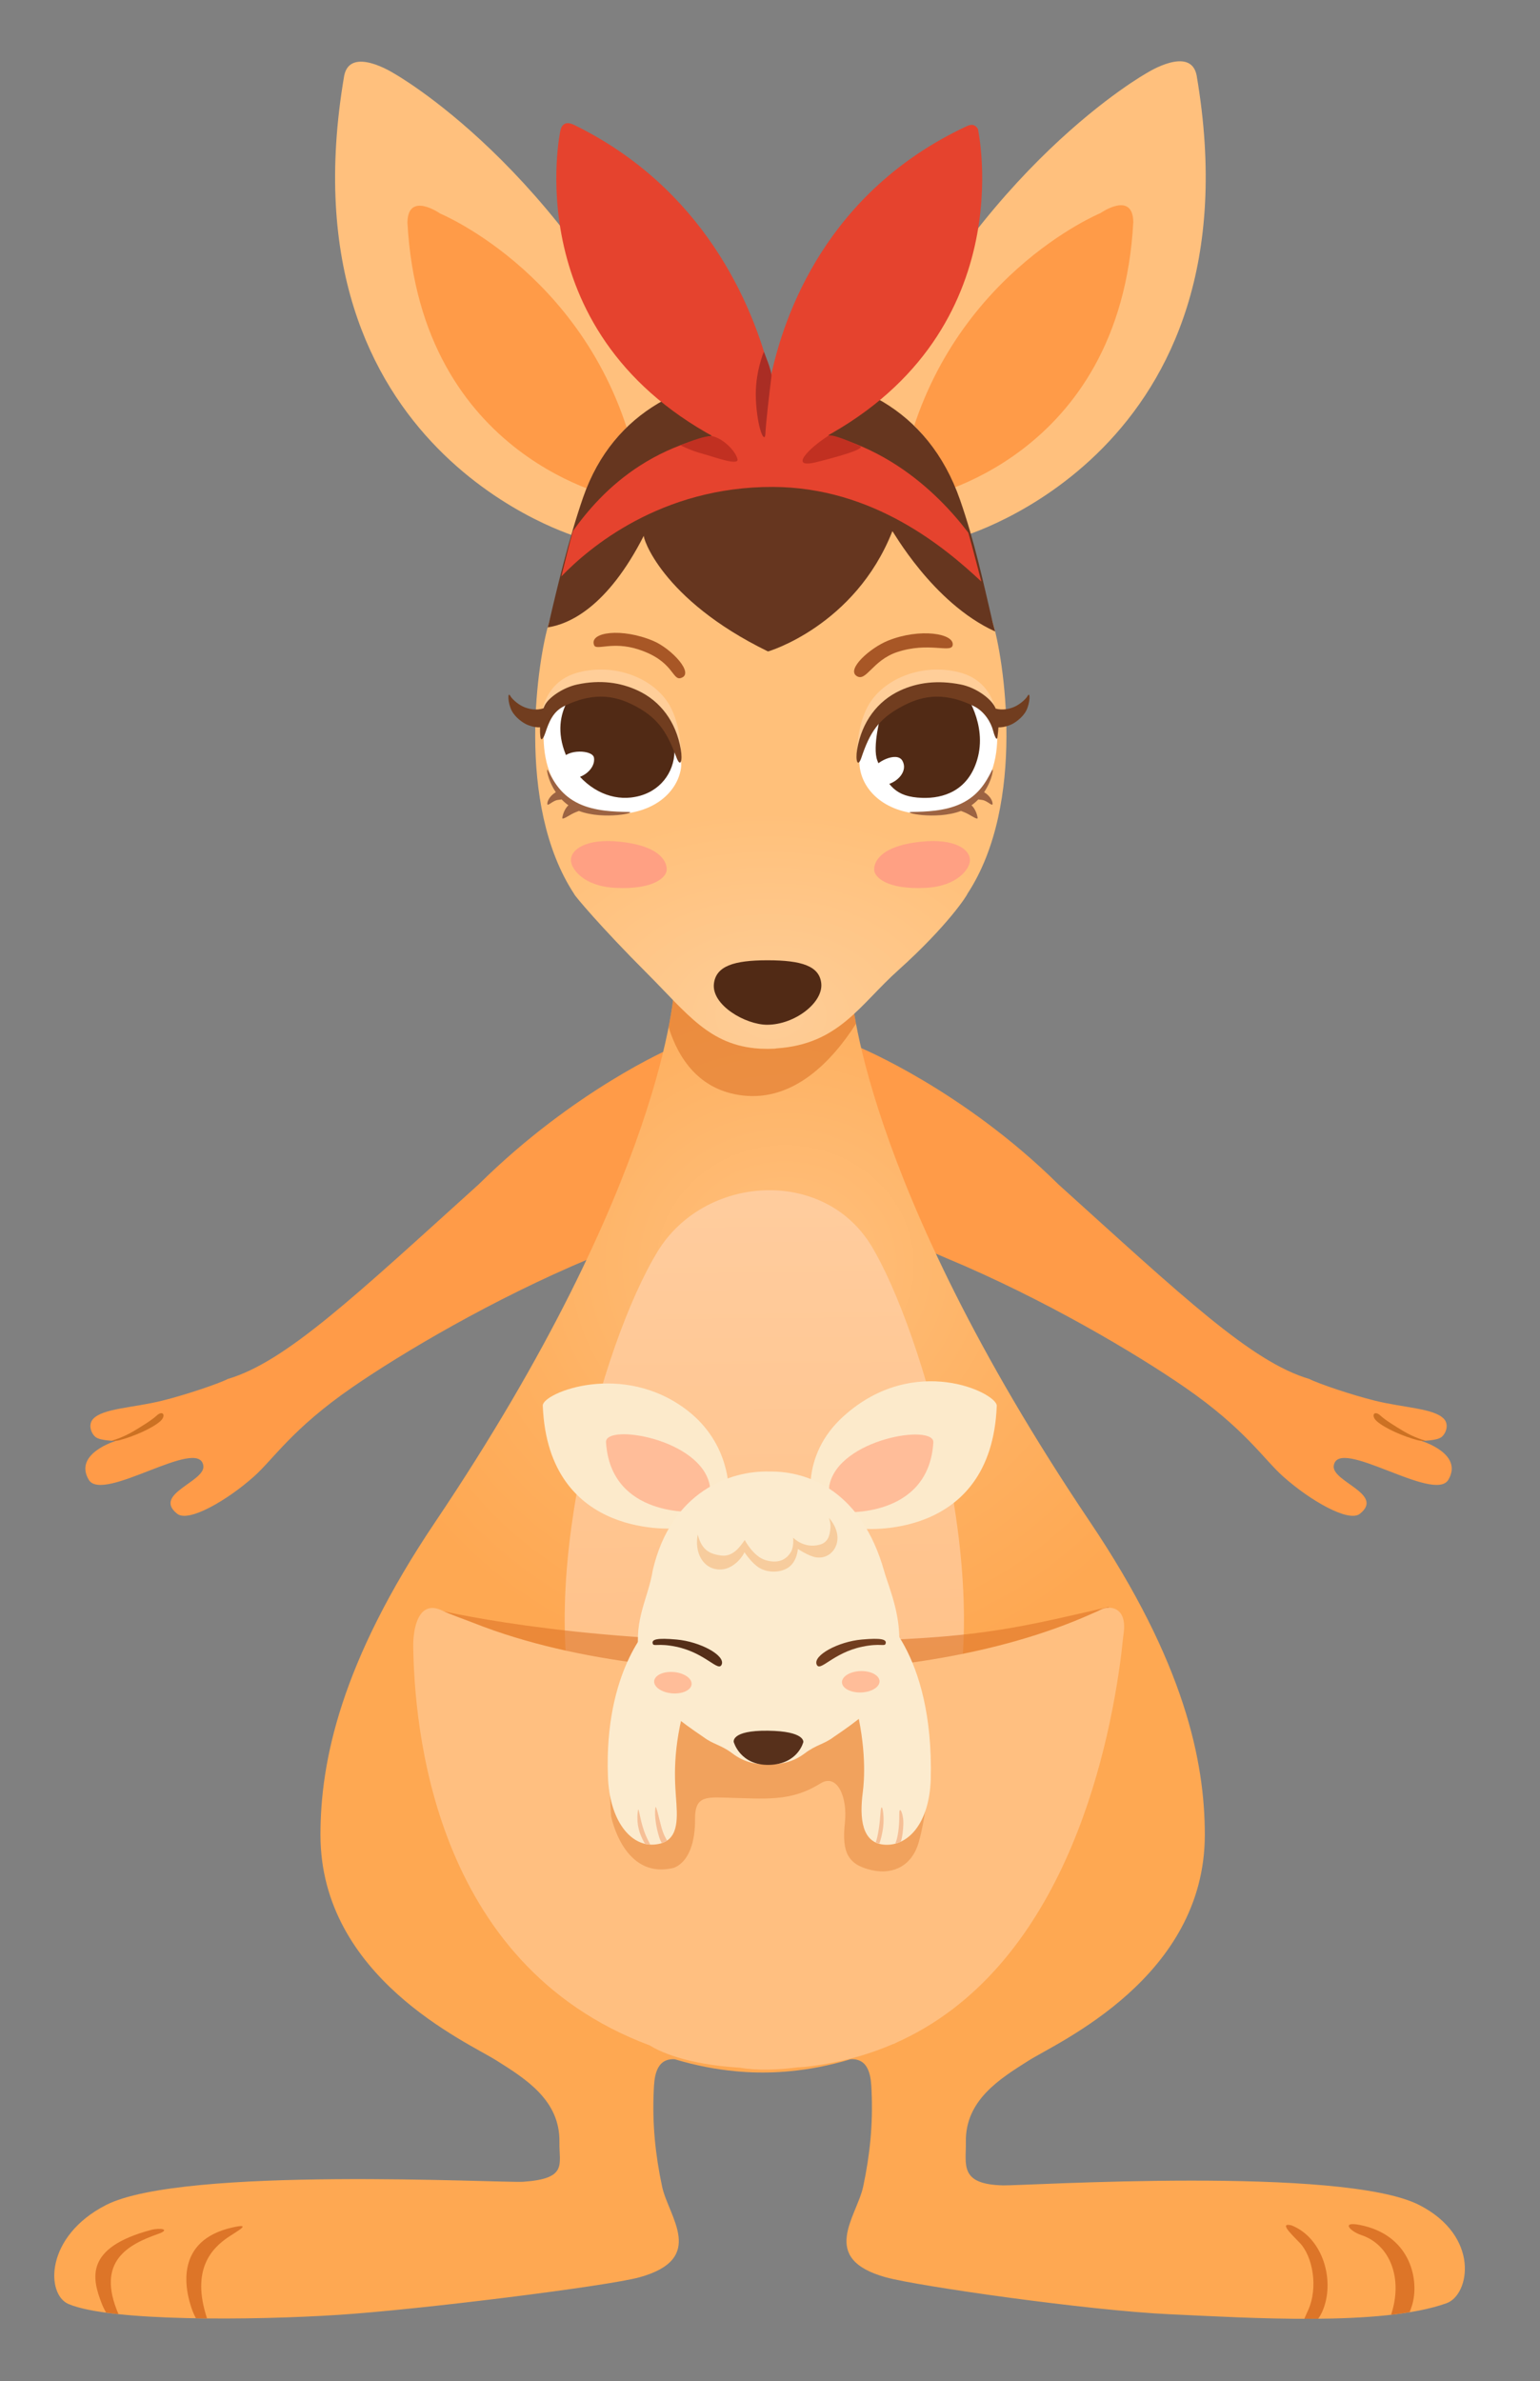 <?xml version="1.0" encoding="utf-8"?>
<!-- Generator: Adobe Illustrator 17.0.0, SVG Export Plug-In . SVG Version: 6.00 Build 0)  -->
<!DOCTYPE svg PUBLIC "-//W3C//DTD SVG 1.1//EN" "http://www.w3.org/Graphics/SVG/1.1/DTD/svg11.dtd">
<svg version="1.1" id="图层_1" xmlns="http://www.w3.org/2000/svg" xmlns:xlink="http://www.w3.org/1999/xlink" x="0px" y="0px"
	 width="338.148px" height="522.794px" viewBox="0 0 338.148 522.794" enable-background="new 0 0 338.148 522.794"
	 xml:space="preserve">
<rect x="0" y="0" width="338.148" height="522.794" fill="#808080" stroke="none"/>
<g id="形状_13_8_">
	<g>
		<path fill="#FF9B48" d="M147.369,230.148c0,0-21.227,9.106-42.233,29.87c-27.319,24.668-42.384,38.994-55.11,42.75
			c-2.072,1.067-9.509,3.557-14.392,4.763c-6.438,1.596-13.074,1.672-15.21,4.036c-1.08,1.193-0.477,3.109,0.552,3.946
			c1.028,0.84,4.447,0.854,4.447,0.854s-9.33,2.779-5.941,8.528c3.087,5.238,24.244-9.64,25.168-3.073
			c0.492,3.507-11.257,6.205-5.726,10.557c2.488,1.957,10.968-2.96,16.843-8.198c4.287-3.819,8.365-10.458,21.593-19.586
			c10.724-7.398,30.84-19.379,52.234-28.307C177.374,256.346,147.369,230.148,147.369,230.148z"/>
	</g>
</g>
<g id="形状_14_18_">
	<g>
		<path fill="#CC7123" d="M34.339,310.862c-1.021,0.967-3.624,2.54-4.897,3.308c-2.615,1.573-4.917,2.138-4.917,2.138
			s0.682,0.181,1.74-0.104c3.078-0.823,7.071-2.544,8.883-4.117C36.574,310.857,35.81,309.47,34.339,310.862z"/>
	</g>
</g>
<g id="形状_13_6_">
	<g>
		<path fill-rule="evenodd" clip-rule="evenodd" fill="#FF9B48" d="M312.085,316.366c0,0,3.421-0.013,4.447-0.854
			c1.03-0.836,1.631-2.753,0.551-3.946c-2.133-2.363-8.772-2.44-15.207-4.036c-4.881-1.206-12.32-3.697-14.394-4.763
			c-12.726-3.755-27.789-18.082-55.11-42.75c-21.003-20.764-43.724-30.09-43.724-30.09s-28.514,26.417,19.266,46.359
			c21.396,8.928,41.51,20.908,52.236,28.307c13.228,9.129,17.304,15.768,21.593,19.586c5.875,5.238,14.353,10.155,16.843,8.198
			c5.532-4.352-6.218-7.05-5.726-10.557c0.922-6.566,22.081,8.311,25.168,3.073C321.417,319.146,312.085,316.366,312.085,316.366z"
			/>
	</g>
</g>
<g id="形状_14_15_">
	<g>
		<path fill-rule="evenodd" clip-rule="evenodd" fill="#CC7123" d="M308.068,314.17c-1.274-0.768-3.878-2.341-4.899-3.308
			c-1.469-1.392-2.232-0.005-0.809,1.224c1.812,1.573,5.807,3.294,8.885,4.117c1.057,0.285,1.74,0.104,1.74,0.104
			S310.679,315.743,308.068,314.17z"/>
	</g>
</g>
<radialGradient id="SVGID_1_" cx="172.417" cy="277.854" r="98.904" gradientTransform="matrix(1 0 0 0.929 0 19.576)" gradientUnits="userSpaceOnUse">
	<stop  offset="0" style="stop-color:#FFC07D"/>
	<stop  offset="0.571" style="stop-color:#FEB162"/>
	<stop  offset="1" style="stop-color:#FEA852"/>
</radialGradient>
<path fill-rule="evenodd" clip-rule="evenodd" fill="url(#SVGID_1_)" d="M317.63,505.697c-14.267,5.134-43.842,3.191-60.807,2.423
	c-17.695-0.8-55.296-6.169-62.305-8.108c-14.842-4.103-6.395-13.273-4.978-19.944c1.455-6.86,2.181-13.639,1.83-21.073
	c-0.115-2.458-0.249-7.099-4.589-6.869c-4.714,1.423-9.154,2.237-13.253,2.625c-0.027,0.005-0.056,0.009-0.084,0.009
	c-0.334,0.031-0.666,0.063-0.994,0.086c-0.228,0.018-0.461,0.036-0.694,0.05c-0.215,0.018-0.429,0.031-0.642,0.045
	c-0.316,0.018-0.637,0.031-0.96,0.045c-0.158,0.009-0.316,0.018-0.474,0.023c-0.317,0.009-0.637,0.018-0.961,0.023
	c-0.172,0.005-0.346,0.009-0.515,0.009c-0.246,0.005-0.497,0.005-0.746,0.005c-0.249,0-0.499,0-0.746-0.005
	c-0.17,0-0.344-0.004-0.516-0.009c-0.323-0.005-0.644-0.013-0.963-0.023c-0.156-0.005-0.314-0.013-0.472-0.023
	c-0.323-0.013-0.646-0.027-0.961-0.045c-0.212-0.014-0.427-0.027-0.641-0.045c-0.233-0.013-0.466-0.031-0.694-0.05
	c-0.33-0.023-0.66-0.055-0.994-0.086c-0.027,0-0.056-0.005-0.083-0.009c-4.099-0.388-8.54-1.202-13.253-2.625
	c-4.341-0.23-4.474,4.411-4.589,6.869c-0.35,7.435,0.375,14.213,1.83,21.073c1.417,6.671,9.863,15.84-4.978,19.944
	c-7.009,1.939-48.236,7.082-65.912,8.234c-19.042,1.243-50.415,1.473-59.44-2.368c-4.985-2.124-5.202-14.85,8.214-21.729
	c16.868-8.65,87.014-4.791,91.649-5.116c9.791-0.687,7.843-3.787,7.927-8.7c0.161-9.179-7.387-13.874-13.829-17.933
	c-6.442-4.058-38.642-18.235-38.642-49.54c0-16.093,4.411-37.795,25.206-68.702c50.629-75.251,52.492-117.235,52.492-117.235
	l4.117-0.167c0.151-0.798,0.235-1.222,0.235-1.222l15.042,0.608l15.042-0.608c0,0,0.083,0.424,0.235,1.222l4.117,0.167
	c0,0,1.862,41.984,52.492,117.235c20.795,30.907,25.206,52.609,25.206,68.702c0,31.305-32.2,45.482-38.642,49.54
	c-6.442,4.059-13.99,8.754-13.829,17.933c0.083,4.913-1.517,9.287,8.211,9.495c4.643,0.104,74.494-4.33,91.364,4.32
	C325.069,491.028,322.728,503.863,317.63,505.697z"/>
<path fill-rule="evenodd" clip-rule="evenodd" fill="#DD7528" d="M33.159,489.613c-14.679,3.905-12.943,10.702-10.81,16.188
	c0.263,0.677,0.594,1.328,0.945,1.963c0.876,0.119,1.774,0.232,2.727,0.332c-5.069-11.681,2.251-15.332,8.721-17.616
	C37.584,489.478,35.184,489.075,33.159,489.613z"/>
<path fill-rule="evenodd" clip-rule="evenodd" fill="#DD7528" d="M51.049,489.062c-12.545,2.811-10.659,13.35-8.745,18.393
	c0.213,0.561,0.457,1.069,0.714,1.547c0.814,0.014,1.623,0.031,2.446,0.038c-3.56-10.761,1.043-15.407,4.701-17.882
	C52.192,489.788,55.53,488.058,51.049,489.062z"/>
<path fill-rule="evenodd" clip-rule="evenodd" fill="#DD7528" d="M309.527,507.663c0.176-0.497,0.357-0.94,0.529-1.5
	c1.604-5.283-0.122-14.828-10.444-17.417c-5.663-1.419-3.213,1.171-0.709,1.989c6.133,2.011,9.269,9.278,6.544,17.499
	C306.857,508.07,308.212,507.88,309.527,507.663z"/>
<path fill-rule="evenodd" clip-rule="evenodd" fill="#DD7528" d="M290.293,507.636c2.973-6.521,0.361-16.202-6.698-19.031
	c-2.807-0.683-0.186,1.776,1.835,3.882c2.729,2.838,4.144,9.694,1.744,14.882c-0.339,0.727-0.574,1.279-0.768,1.749
	c1.021,0,2.038-0.005,3.051-0.013C289.742,508.694,290.026,508.223,290.293,507.636z"/>
<g id="形状_12_12_">
	<g>
		
			<linearGradient id="SVGID_2_" gradientUnits="userSpaceOnUse" x1="-98.195" y1="366.027" x2="-99.733" y2="227.613" gradientTransform="matrix(1 0 0 1 266.118 -1.69)">
			<stop  offset="0" style="stop-color:#FFC28A"/>
			<stop  offset="0.794" style="stop-color:#FFCD9F"/>
			<stop  offset="1" style="stop-color:#FFD0A5"/>
		</linearGradient>
		<path fill-rule="evenodd" clip-rule="evenodd" fill="url(#SVGID_2_)" d="M191.276,273.448
			c-10.518-17.196-36.581-15.496-46.861,1.302c-12.392,20.251-27.455,75.196-16.809,106.479
			c8.776,25.787,70.119,27.491,79.612,2.757C219.942,350.832,202.405,291.648,191.276,273.448z"/>
	</g>
</g>
<path opacity="0.6" fill-rule="evenodd" clip-rule="evenodd" fill="#DD7528" d="M95.758,353.402c0,0,28.422,7.063,74.08,7.063
	c43.051,0,51.027-2.499,73.644-7.646C244.138,353.456,173.999,475.337,95.758,353.402z"/>
<g id="形状_11_拷贝_2_2_">
	<g>
		<path fill-rule="evenodd" clip-rule="evenodd" fill="#FFBF80" d="M241.635,353.447c-0.61,0.33-1.259,0.583-1.891,0.868
			c-20.906,9.346-45.676,12.252-65.067,12.844c-19.13,0.131-47.391-1.582-70.681-10.819c-2.043-0.809-4.924-1.776-6.89-2.721
			c-5.314-2.553-6.435,4.103-6.37,8.004c0.278,16.74,3.99,69.579,51.922,87.466c1.941,1.22,7.787,4.167,19.767,4.894
			c3.882,0.651,8.334,0.493,12.719-0.068c0.47-0.032,0.933-0.054,1.415-0.09c7.197-0.755,13.659-2.499,19.467-5.003
			c0.368-0.131,0.572-0.203,0.572-0.203v-0.037c36.428-16.138,46.716-62.642,49.595-85.306c0.215-1.681,0.33-3.236,0.527-4.623
			C247.56,352.683,243.504,352.435,241.635,353.447z"/>
	</g>
</g>
<path opacity="0.6" fill-rule="evenodd" clip-rule="evenodd" fill="#DD7528" d="M186.668,216.916
	c-5.612,3.325-13.287,7.913-17.571,8.543c-6.508,0.955-13.745-0.127-21.039-8.42c-0.035,0.572-0.257,3.454-1.249,8.491
	c2.101,6.711,6.594,13.854,16.256,14.996c11.355,1.342,19.798-7.764,24.891-15.758c-0.984-5.179-1.104-7.844-1.104-7.844
	L186.668,216.916z"/>
<g id="形状_9_4_">
	<g>
		<path fill-rule="evenodd" clip-rule="evenodd" fill="#FFC07D" d="M147.231,89.408c-24.034-52.939-60.823-73.344-60.823-73.344
			s-9.522-6.024-10.833,0.556c-14.163,82.925,51.658,101.404,51.658,101.404S171.264,142.347,147.231,89.408z"/>
	</g>
</g>
<g id="形状_10_4_">
	<g>
		<path fill-rule="evenodd" clip-rule="evenodd" fill="#FF9B48" d="M139.731,101.633c-9.077-40.663-43.049-54.729-43.049-54.729
			s-7.106-4.989-7.219,1.943c2.811,52.268,46.381,60.563,46.381,60.563S141.76,111.071,139.731,101.633z"/>
	</g>
</g>
<g id="形状_9_拷贝_3_">
	<g>
		<path fill="#FFC07D" d="M262.748,16.53c-1.311-6.576-10.842-0.556-10.842-0.556s-36.834,20.395-60.895,73.307
			c-24.063,52.912,20.018,28.6,20.018,28.6S276.93,99.411,262.748,16.53z"/>
	</g>
</g>
<g id="形状_10_拷贝_3_">
	<g>
		<path fill="#FF9B48" d="M241.616,46.798c0,0-34.01,14.06-43.098,54.7c-2.029,9.436,3.893,7.775,3.893,7.775
			s43.618-8.291,46.433-60.531C248.732,41.811,241.616,46.798,241.616,46.798z"/>
	</g>
</g>
<g id="脸_13_">
	<g>
		
			<radialGradient id="SVGID_3_" cx="-96.864" cy="224.57" r="63.878" gradientTransform="matrix(1 0.013 -0.009 0.696 268.165 67.913)" gradientUnits="userSpaceOnUse">
			<stop  offset="0" style="stop-color:#FECD97"/>
			<stop  offset="1" style="stop-color:#FFC07A"/>
		</radialGradient>
		<path fill="url(#SVGID_3_)" d="M217.944,136.553c-2.366-7.536-4.617-18.436-7.767-27.5c-7.093-20.405-23.543-27.145-41.035-26.86
			c-17.659,0.289-34.41,7.789-41.076,26.939c-3.155,9.065-5.127,19.966-7.497,27.502c-2.37,7.538-7.617,39.747,5.554,59.732
			c-0.066,0.137,5.624,7.014,16.109,17.501c8.616,8.621,13.553,15.698,24.517,16.371c0.068,0.007,0.133,0.018,0.199,0.02
			c0.079,0.002,0.154,0,0.23,0.002c0.902,0.041,1.837,0.045,2.825-0.002c0.174-0.009,0.348-0.038,0.52-0.074
			c13.673-0.929,18.163-9.481,26.7-17.151c11.021-9.902,15.239-16.617,15.176-16.755
			C225.55,176.295,220.312,144.091,217.944,136.553z"/>
	</g>
</g>
<path fill-rule="evenodd" clip-rule="evenodd" fill="#66361F" d="M168.616,143.025c-0.149,0.122,19.105-5.543,27.326-26.386
	c-0.055-0.445,8.697,15.687,22.567,22.011c-0.196-0.811-0.431-1.53-0.565-2.097c-2.108-9.012-3.972-17.689-7.123-26.752
	c-7.093-20.405-24.187-27.893-41.679-27.608c-17.659,0.289-34.41,7.789-41.076,26.939c-3.155,9.065-5.943,20.723-7.497,27.502
	c-0.073,0.319-0.208,0.73-0.314,1.125c4.73-0.723,13.115-4.42,21.134-20.181C140.958,117.635,145.102,131.557,168.616,143.025z"/>
<path fill-rule="evenodd" clip-rule="evenodd" fill="#E5432E" d="M215.477,127.688c-0.9-3.45-1.835-7.099-2.852-10.713
	c-6.769-8.926-20.96-23.051-42.897-22.845c-25.353,0.237-37.682,13.759-43.941,22.479c-0.908,3.335-1.731,6.716-2.524,9.947
	c5.984-6.207,21.835-19.734,46.465-19.645C191.705,106.988,207.387,120.116,215.477,127.688z"/>
<g id="形状_3_拷贝_2_">
	<g>
		<path fill-rule="evenodd" clip-rule="evenodd" fill="#E5432E" d="M214.719,28.289c-0.773-1.211-1.72-0.922-2.499-0.556
			c-30.705,14.343-40.116,41.425-42.957,54.95c-3.95-16.318-15.108-41.502-43.139-55.228c-1.155-0.565-2.54-0.827-3.055,1.109
			c0,0-10.011,45.379,36.149,68.65c-9.532,7.308-19.683,16.731,9.772,4.38c31.96,13.454,18.774,2.456,9.586-4.288
			C224.897,74.031,214.719,28.289,214.719,28.289z"/>
	</g>
</g>
<g id="形状_73_6_">
	<g>
		<path fill-rule="evenodd" clip-rule="evenodd" fill="#AA2D24" d="M167.726,77.238c0,0-2.032,4.695-1.751,10.474
			c0.328,6.733,2.015,9.967,2.101,7.38c0.061-1.864,0.847-8.707,1.313-12.431C169.533,81.503,167.726,77.238,167.726,77.238z"/>
	</g>
</g>
<g id="形状_82_6_">
	<g>
		<path fill-rule="evenodd" clip-rule="evenodd" fill="#C13021" d="M188.84,97.918c-1.229-0.578-6.146-2.747-6.942-2.242
			c-4.298,2.734-8.849,7.344-2.61,5.787C183.758,100.347,190.207,98.562,188.84,97.918z M156.663,95.821
			c-1.668-0.491-7.231,1.952-7.231,1.952s2.138,1.125,4.748,1.826c2.61,0.698,8.161,2.816,7.748,1.177
			C161.516,99.138,159.121,96.544,156.663,95.821z"/>
	</g>
</g>
<path fill-rule="evenodd" clip-rule="evenodd" fill="#FFCE99" d="M149.014,166.931c-5.218-12.909-13.23-15.669-18.735-14.685
	c-10.332,1.846-11.715,7.134-11.644,6.844s-0.195-9.338,8.535-11.497c7.969-1.97,16.022,1.271,19.524,6.725
	c3.182,4.957,2.872,12.613,2.872,12.613"/>
<path fill-rule="evenodd" clip-rule="evenodd" fill="#FFCE99" d="M188.687,166.931c5.218-12.909,13.23-15.669,18.735-14.685
	c10.332,1.846,11.715,7.134,11.644,6.844c-0.07-0.289,0.195-9.338-8.535-11.497c-7.969-1.97-16.022,1.271-19.523,6.725
	c-3.183,4.957-2.873,12.613-2.873,12.613"/>
<g id="形状_4_8_">
	<g>
		<path fill="#FFFFFF" d="M136.604,153.276c-4.185-1.961-13.092-1.019-16.581,1.95c0,0-5.229,21.611,13.709,23.525
			c9.409,0.366,14.893-4.58,15.783-9.985C150.469,162.968,141.5,155.572,136.604,153.276z"/>
	</g>
</g>
<g id="形状_6_8_">
	<g>
		<path fill-rule="evenodd" clip-rule="evenodd" fill="#512A15" d="M145.841,158.305c-0.005-0.063-4.82-6.655-11.214-8.207
			c-2.341-0.567-7.507,0.66-7.507,0.66s-7.692,6.273-1.943,16.929c3.403,5.532,8.604,7.94,13.325,7.425
			c5.755-0.63,9.077-4.75,9.54-9.206C148.503,161.448,145.841,158.305,145.841,158.305z"/>
	</g>
</g>
<g id="形状_48_3_">
	<g>
		<path fill="#FFFFFF" d="M130.421,166.351c-0.298-1.728-5.891-1.93-7.048,0.373c-0.881,1.758,0.088,3.755,1.482,4.058
			C127.628,171.388,130.844,168.816,130.421,166.351z"/>
	</g>
</g>
<g id="形状_36_副本_7_">
	<g>
		<path fill-rule="evenodd" clip-rule="evenodd" fill="#A85726" d="M143.507,140.748c-6.937-2.965-14.247-1.996-13.048,0.929
			c0.489,1.193,4.014-0.929,9.696,0.903c7.75,2.498,7.421,6.845,9.322,6.296C152.648,147.96,147.45,142.432,143.507,140.748z"/>
	</g>
</g>
<g id="形状_4_6_">
	<g>
		<path fill="#FFFFFF" d="M218.319,155.227c-3.487-2.969-12.24-3.538-16.581-1.95c-10.15,3.717-13.865,9.692-12.909,15.49
			c0.888,5.405,6.374,10.351,15.781,9.985C223.55,176.838,218.319,155.227,218.319,155.227z"/>
	</g>
</g>
<g id="形状_6_6_">
	<g>
		<path fill-rule="evenodd" clip-rule="evenodd" fill="#512A15" d="M211.664,151.914c0,0-4.325-1.121-6.666-0.554
			c-6.395,1.55-11.579,5.514-11.585,5.579c0,0-1.916,7.071-0.777,10.035c2.16,5.613,4.049,8.006,9.836,8.209
			c4.72,0.167,10.06-1.588,12.082-8.331C216.938,158.905,211.664,151.914,211.664,151.914z"/>
	</g>
</g>
<g id="形状_48_副本_2_">
	<g>
		<path fill="#FFFFFF" d="M198.161,167.056c-1.245-2.257-6.361,0.463-6.587,2.203c-0.366,2.85,1.085,3.586,3.268,2.987
			C197.279,171.58,199.345,169.205,198.161,167.056z"/>
	</g>
</g>
<g id="形状_36_副本_5_">
	<g>
		<path fill-rule="evenodd" clip-rule="evenodd" fill="#A85726" d="M195.011,140.652c-3.976,1.602-9.149,6.252-6.948,7.751
			c2.127,1.448,3.455-3.412,8.953-5.237c6.865-2.278,11.852,0.282,12.166-1.489C209.647,139.063,201.952,137.856,195.011,140.652z"
			/>
	</g>
</g>
<g id="Shape_2_53_">
	<g>
		<path fill-rule="evenodd" clip-rule="evenodd" fill="#9C6342" d="M216.079,173.943c1.928-2.862,2.202-5.771,1.673-4.711
			c-1.25,2.501-2.922,5.43-6.754,7.231c-3.552,1.67-7.859,1.758-10.731,1.805c-2.616,0.041,5.18,1.883,10.737-0.216
			c0.394,0.137,0.986,0.367,1.603,0.7c0.741,0.4,2.131,1.336,2.057,0.816c-0.134-0.918-0.621-2.11-1.349-2.754
			c0.552-0.394,1.05-0.825,1.491-1.286c0.218,0.025,0.496,0.06,0.866,0.112c1.166,0.168,2.277,1.557,2.277,0.834
			C217.948,175.721,217.216,174.587,216.079,173.943z"/>
	</g>
</g>
<g id="形状_65_副本_7_">
	<g>
		<path fill-rule="evenodd" clip-rule="evenodd" fill="#713D1F" d="M225.64,152.802c-0.334,0.617-1.536,1.751-2.809,2.343
			c-1.096,0.512-2.707,0.866-4.211,0.434c-0.046-0.107-0.081-0.215-0.134-0.321c-1.015-2.029-4.339-4.339-7.516-4.966
			c-5.174-1.024-9.569-0.418-13.311,1.315c-4.983,2.309-8.404,6.862-9.446,12.907c-0.445,2.576,0.163,4.115,0.933,1.826
			c1.842-5.489,3.697-8.404,8.711-11.131c3.925-2.138,8.788-3.683,15.953-0.174c2.427,1.188,3.801,3.656,4.241,5.358
			c0.156,0.601,0.804,2.734,0.981,1.356c0.082-0.632,0.166-1.33,0.205-2.057c0.516,0.031,1.376-0.033,2.604-0.528
			c1.042-0.418,2.723-1.649,3.487-3.116C226.228,154.321,226.255,151.668,225.64,152.802z"/>
	</g>
</g>
<g id="Shape_2_51_">
	<g>
		<path fill-rule="evenodd" clip-rule="evenodd" fill="#9C6342" d="M137.86,178.268c-2.87-0.047-7.177-0.136-10.729-1.805
			c-3.832-1.801-5.504-4.73-6.754-7.231c-0.53-1.06-0.256,1.85,1.672,4.711c-1.136,0.644-1.869,1.777-1.869,2.531
			c0,0.723,1.109-0.666,2.278-0.834c0.369-0.053,0.647-0.088,0.865-0.112c0.441,0.46,0.939,0.892,1.49,1.285
			c-0.727,0.644-1.214,1.836-1.348,2.755c-0.074,0.52,1.315-0.416,2.057-0.816c0.617-0.333,1.209-0.563,1.602-0.7
			C132.682,180.152,140.479,178.309,137.86,178.268z"/>
	</g>
</g>
<g id="形状_65_副本_5_">
	<g>
		<path fill-rule="evenodd" clip-rule="evenodd" fill="#713D1F" d="M149.481,164.514c-1.042-6.044-4.463-10.598-9.445-12.907
			c-3.742-1.733-8.155-2.429-13.314-1.315c-2.872,0.622-5.726,2.522-6.804,4.079c-0.233,0.336-0.418,0.728-0.583,1.139
			c-0.011,0.004-0.018,0.002-0.029,0.006c-1.568,0.542-3.29,0.167-4.445-0.371c-1.272-0.592-2.472-1.726-2.807-2.343
			c-0.617-1.134-0.59,1.518,0.31,3.245c0.764,1.466,2.447,2.698,3.489,3.116c1.317,0.531,2.224,0.569,2.722,0.523
			c-0.019,0.776,0.012,1.498,0.085,2.062c0.178,1.378,0.852-0.149,1.046-0.739c0.859-2.603,1.752-4.786,4.178-5.974
			c7.165-3.509,12.026-1.964,15.953,0.174c5.012,2.728,6.797,6.065,8.711,11.131C149.402,168.599,149.926,167.09,149.481,164.514z"
			/>
	</g>
</g>
<g id="腮红2_8_">
	<g>
		<path fill-rule="evenodd" clip-rule="evenodd" fill="#FFA083" d="M136.147,184.815c-7.504-0.789-10.813,1.71-10.788,4.052
			c0.02,1.896,2.75,5.703,9.658,6.067c8.709,0.461,11.274-2.418,11.371-3.86C146.496,189.467,145.346,185.782,136.147,184.815z"/>
	</g>
</g>
<g id="腮红2_副本_3_">
	<g>
		<path fill-rule="evenodd" clip-rule="evenodd" fill="#FFA083" d="M202.194,184.815c-9.199,0.967-10.349,4.652-10.24,6.259
			c0.097,1.442,2.661,4.32,11.37,3.86c6.908-0.364,9.637-4.171,9.658-6.067C213.007,186.525,209.698,184.026,202.194,184.815z"/>
	</g>
</g>
<path fill-rule="evenodd" clip-rule="evenodd" fill="#512A15" d="M168.444,224.998c-4.748,0-12.288-4.324-11.678-9.074
	c0.485-3.773,4.291-5.085,11.743-5.085c7.534,0,11.452,1.268,11.823,5.109C180.741,220.191,174.452,224.998,168.444,224.998z"/>
<g id="形状_20_6_">
	<g>
		<path fill="#FCEACB" d="M150.975,309.714c-14.195-11.011-31.813-3.9-31.795-1.112c1.163,29.909,29.717,26.944,29.717,26.944
			c9.958-1.125,11.11-8.054,11.11-8.054S160.454,317.072,150.975,309.714z"/>
	</g>
</g>
<g id="形状_21_6_">
	<g>
		<path fill="#FFBD99" d="M155.84,326.101c-1.977-10.281-23.053-13.607-22.773-9.445c1.044,16.672,19.718,15.28,19.718,15.28
			S156.533,331.38,155.84,326.101z"/>
	</g>
</g>
<g id="形状_20_拷贝_4_">
	<g>
		<path fill="#FCEACB" d="M185.229,310.943c-9.775,8.821-6.892,19.605-6.892,19.605s0.741,3.959,10.726,5.089
			c0,0,28.637,2.969,29.803-26.989C218.884,305.859,200.759,296.931,185.229,310.943z"/>
	</g>
</g>
<g id="形状_21_拷贝_4_">
	<g>
		<path fill-rule="evenodd" clip-rule="evenodd" fill="#FFBD99" d="M182.101,326.178c-0.696,5.283,3.065,5.839,3.065,5.839
			s18.728,1.396,19.774-15.298C205.22,312.547,184.086,315.878,182.101,326.178z"/>
	</g>
</g>
<g id="形状_23_4_" opacity="0.4">
	<g>
		<path fill-rule="evenodd" clip-rule="evenodd" fill="#DD7528" d="M190.279,368.885c-11.535-2.12-42.956-4.189-46.381,3.611
			c-3.426,7.801-11.423,3.972-9.719,26.239c0,0,2.689,14.159,13.806,11.361c3.389-1.36,4.673-5.884,4.628-10.634
			c-0.045-4.723,1.943-4.894,6.133-4.786c9.576,0.244,14.778,1.003,21.43-3.118c3.627-2.251,5.961,2.969,5.346,8.596
			c-0.719,6.553,0.651,9.287,5.907,10.462c4.865,1.089,8.885-1.121,10.301-6.123c1.494-5.265,1.891-11.054,1.891-11.054
			S201.814,371.005,190.279,368.885z"/>
	</g>
</g>
<path fill-rule="evenodd" clip-rule="evenodd" fill="#FCEBCE" d="M192.362,353.533c0,0,12.722,8.718,12.008,37.171
	c-0.332,9.73-5.035,14.647-10.094,14.326c-5.061-0.317-5.577-5.803-4.822-11.565c0.301-2.278,0.931-9.572-1.733-19.727
	C185.057,363.584,192.362,353.533,192.362,353.533z"/>
<path fill-rule="evenodd" clip-rule="evenodd" fill="#FCEBCE" d="M142.742,356.999c0,0-10.114,9.78-9.253,33.018
	c0.332,9.734,4.964,15.302,10.046,14.986c5.082-0.321,5.29-4.42,4.994-8.966c-0.258-3.972-1.074-10.493,1.602-20.653
	C152.804,365.22,142.742,356.999,142.742,356.999z"/>
<path fill-rule="evenodd" clip-rule="evenodd" fill="#F6BF96" d="M193.334,398.057c-0.122,1.971-0.505,5.103-1.043,6.446
	c0.245,0.117,0.518,0.202,0.799,0.28c0.306-0.849,0.622-2.082,0.8-3.396C194.308,398.274,193.522,394.988,193.334,398.057z"/>
<path fill-rule="evenodd" clip-rule="evenodd" fill="#F6BF96" d="M197.467,398.143c0.002,1.388-0.024,4.662-0.882,6.614
	c0.413-0.11,0.824-0.23,1.219-0.415c0.355-0.991,0.484-2.478,0.544-3.623C198.477,398.319,197.467,396.276,197.467,398.143z"/>
<path fill-rule="evenodd" clip-rule="evenodd" fill="#F6BF96" d="M145.287,401.388c-0.497-1.722-1.256-5.487-1.39-4.443
	c-0.237,1.853,0.215,4.393,0.834,6.39c0.164,0.528,0.362,0.956,0.571,1.337c0.442-0.145,0.835-0.327,1.171-0.554
	C146.005,403.315,145.613,402.527,145.287,401.388z"/>
<path fill-rule="evenodd" clip-rule="evenodd" fill="#F6BF96" d="M141.398,401.943c-1.069-3.051-1.179-6.051-1.39-3.886
	c-0.253,2.612,0.434,4.646,1.39,6.386c0.066,0.121,0.168,0.274,0.267,0.423c0.361,0.072,0.73,0.08,1.099,0.09
	C142.298,404.108,141.813,403.129,141.398,401.943z"/>
<g id="脸_11_">
	<g>
		<path fill="#FCEBCE" d="M194.172,345.059c-4.926-17.571-16.606-22.09-25.202-21.968c-8.611-0.24-21.591,4.361-25.628,21.625
			c-0.943,6.01-4.149,10.765-3.055,18.335c1.094,7.57,3.563,11.213,14.166,18.335c2.203,1.663,3.794,1.663,6.386,3.611
			c2.594,1.948,5.495,2.815,10.555,2.224c0.079-0.009,0.158-0.027,0.235-0.05c2.022-0.339,3.604-1.094,5.082-2.205
			c2.59-1.948,4.178-1.948,6.381-3.611c10.589-7.118,13.056-10.756,14.15-18.321C198.333,355.463,195.164,348.593,194.172,345.059z"
			/>
	</g>
</g>
<g id="形状_77_46_">
	<g>
		<path fill-rule="evenodd" clip-rule="evenodd" fill="#FFBD99" d="M147.949,367.118c-2.269-0.194-4.199,0.696-4.307,1.989
			c-0.111,1.292,1.638,2.495,3.907,2.689c2.271,0.194,4.199-0.696,4.309-1.989S150.218,367.312,147.949,367.118z"/>
	</g>
</g>
<g id="形状_77_副本_6_">
	<g>
		
			<ellipse transform="matrix(-0.033 -1 1 -0.033 -174.221 570.3)" fill="#FFBD99" cx="188.853" cy="369.454" rx="2.347" ry="4.124"/>
	</g>
</g>
<path fill="#F7CC9D" d="M153.208,336.945c0.94,3.568,2.753,4.23,5.045,4.58c2.82,0.43,4.417-2.227,5.279-3.398
	c0,0,1.839,3.564,4.483,4.394c2.82,0.885,4.7-0.055,5.712-1.88c0.614-1.106,0.434-3.02,0.434-3.02s2.314,2.458,5.785,1.546
	c2.067-0.543,2.242-2.332,2.387-3.539c0.144-1.206-0.317-2.362-0.317-2.362s2.431,2.52,1.763,5.44
	c-0.473,2.069-2.248,3.543-4.542,3.233c-1.591-0.215-4.038-1.846-4.038-1.846s-0.17,2.735-2.05,4.036
	c-1.88,1.302-4.628,1.157-6.364,0.145c-1.735-1.013-3.312-3.458-3.312-3.458s-0.988,2.259-3.463,3.386
	c-1.461,0.664-4.197,0.746-5.864-1.68C152.468,340.079,153.208,336.945,153.208,336.945z"/>
<g id="形状_75_4_">
	<g>
		<path fill-rule="evenodd" clip-rule="evenodd" fill="#552F19" d="M148.582,359.982c-4.339-0.393-5.536-0.041-5.258,0.89
			c0.214,0.719,1.114-0.149,5.107,0.678c6.539,1.351,9.341,5.735,10.049,3.878C159.232,363.448,153.777,360.452,148.582,359.982z"/>
	</g>
</g>
<g id="形状_75_副本_4_">
	<g>
		<path fill-rule="evenodd" clip-rule="evenodd" fill="#713D1F" d="M189.203,359.982c-5.193,0.47-10.648,3.467-9.897,5.446
			c0.708,1.858,3.509-2.526,10.049-3.878c3.995-0.827,4.892,0.041,5.107-0.678C194.742,359.941,193.542,359.589,189.203,359.982z"/>
	</g>
</g>
<g id="形状_19_6_">
	<g>
		<path fill="#57301B" d="M168.616,379.998c-8.218-0.095-7.5,2.499-7.5,2.499s1.421,5.152,7.777,5.003
			c6.357-0.154,7.498-5.003,7.498-5.003S176.832,380.093,168.616,379.998z"/>
	</g>
</g>
</svg>

